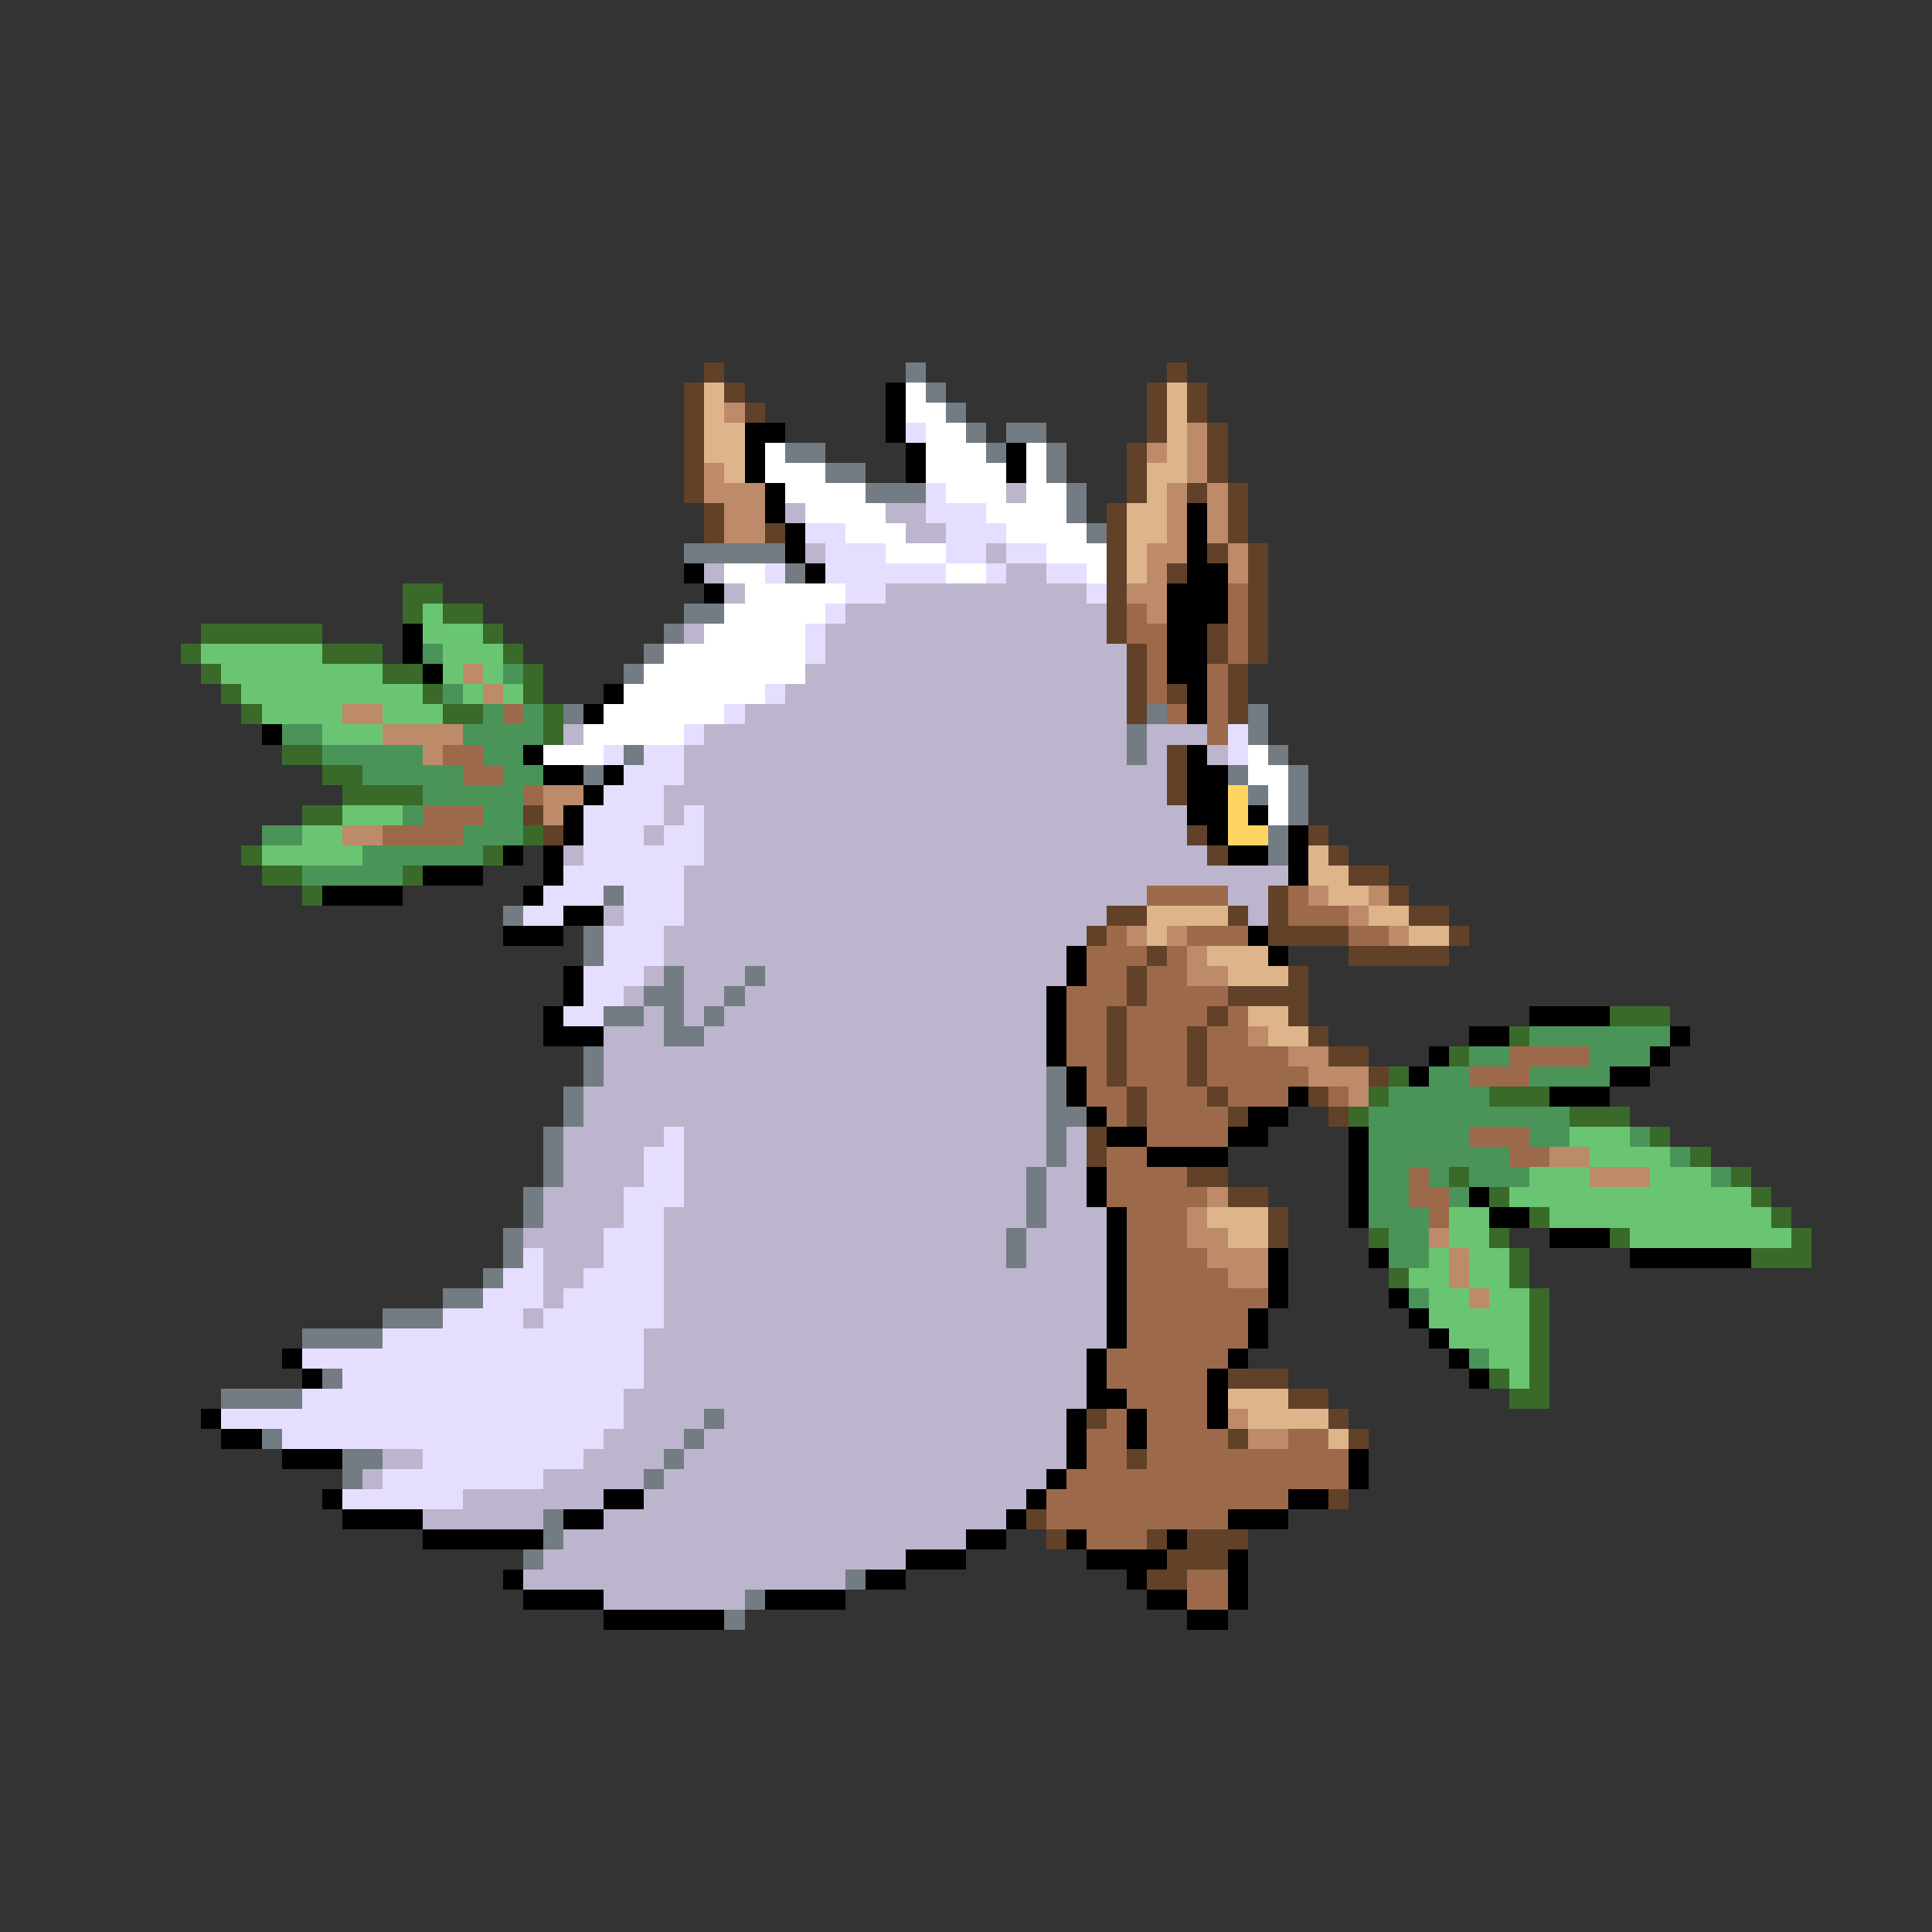 <svg xmlns="http://www.w3.org/2000/svg" viewBox="0 -0.5 96 96" shape-rendering="crispEdges">
<rect x="0" y="-0.5" width="96" height="96" fill="#333333" stroke="none"/>
<path stroke="#624129" d="M35 18h1M58 18h1M34 19h1M36 19h1M57 19h1M59 19h1M34 20h1M37 20h1M57 20h1M59 20h1M34 21h1M57 21h1M60 21h1M34 22h1M56 22h1M60 22h1M34 23h1M56 23h1M60 23h1M34 24h1M56 24h1M59 24h1M61 24h1M35 25h1M55 25h1M61 25h1M35 26h1M38 26h1M55 26h1M61 26h1M55 27h1M60 27h1M62 27h1M55 28h1M58 28h1M62 28h1M55 29h1M62 29h1M55 30h1M62 30h1M55 31h1M60 31h1M62 31h1M56 32h1M60 32h1M62 32h1M56 33h1M61 33h1M56 34h1M58 34h1M61 34h1M56 35h1M61 35h1M58 37h1M58 38h1M58 39h1M26 40h1M27 41h1M59 41h1M65 41h1M60 42h1M66 42h1M67 43h2M63 44h1M69 44h1M55 45h2M61 45h1M63 45h1M70 45h2M54 46h1M63 46h4M72 46h1M57 47h1M67 47h5M56 48h1M64 48h1M56 49h1M61 49h4M55 50h1M60 50h1M64 50h1M55 51h1M59 51h1M65 51h1M55 52h1M59 52h1M66 52h2M55 53h1M59 53h1M68 53h1M56 54h1M60 54h1M65 54h1M56 55h1M61 55h1M66 55h1M54 56h1M54 57h1M59 58h2M61 59h2M63 60h1M63 61h1M61 68h3M64 69h2M54 70h1M66 70h1M61 71h1M67 71h1M56 72h1M66 74h1M51 75h1M52 76h1M57 76h1M59 76h3M58 77h3M57 78h2" />
<path stroke="#737b83" d="M45 18h1M46 19h1M47 20h1M48 21h1M50 21h2M39 22h2M49 22h1M52 22h1M41 23h2M52 23h1M43 24h3M53 24h1M53 25h1M54 26h1M34 27h5M39 28h1M34 30h2M33 31h1M32 32h1M31 33h1M28 35h1M57 35h1M62 35h1M56 36h1M62 36h1M31 37h1M56 37h1M63 37h1M29 38h1M61 38h1M64 38h1M62 39h1M64 39h1M64 40h1M63 41h1M63 42h1M30 44h1M25 45h1M29 46h1M29 47h1M33 48h1M37 48h1M32 49h2M36 49h1M30 50h2M33 50h1M35 50h1M33 51h2M29 52h1M29 53h1M52 53h1M28 54h1M52 54h1M28 55h1M52 55h2M27 56h1M52 56h1M27 57h1M52 57h1M27 58h1M51 58h1M26 59h1M51 59h1M26 60h1M51 60h1M25 61h1M50 61h1M25 62h1M50 62h1M24 63h1M22 64h2M19 65h3M15 66h4M16 68h1M11 69h4M35 70h1M13 71h1M34 71h1M17 72h2M33 72h1M17 73h1M32 73h1M27 75h1M27 76h1M26 77h1M42 78h1M37 79h1M36 80h1" />
<path stroke="#deb48b" d="M35 19h1M58 19h1M35 20h1M58 20h1M35 21h2M58 21h1M35 22h2M58 22h1M36 23h1M57 23h2M57 24h1M56 25h2M56 26h2M56 27h1M56 28h1M65 42h1M65 43h2M66 44h2M57 45h4M68 45h2M57 46h1M70 46h2M60 47h3M61 48h3M62 50h2M63 51h2M60 60h3M61 61h2M61 69h3M62 70h4M66 71h1" />
<path stroke="#000000" d="M44 19h1M44 20h1M37 21h2M44 21h1M37 22h1M45 22h1M50 22h1M37 23h1M45 23h1M50 23h1M38 24h1M38 25h1M59 25h1M39 26h1M59 26h1M39 27h1M59 27h1M34 28h1M40 28h1M59 28h2M35 29h1M58 29h3M58 30h3M20 31h1M58 31h2M20 32h1M58 32h2M21 33h1M58 33h2M30 34h1M59 34h1M29 35h1M59 35h1M13 36h1M26 37h1M59 37h1M27 38h2M30 38h1M59 38h2M29 39h1M59 39h2M28 40h1M59 40h2M62 40h1M28 41h1M60 41h1M64 41h1M25 42h1M27 42h1M61 42h2M64 42h1M21 43h3M27 43h1M64 43h1M16 44h4M26 44h1M28 45h2M25 46h3M62 46h1M53 47h1M63 47h1M28 48h1M53 48h1M28 49h1M52 49h1M27 50h1M52 50h1M76 50h4M27 51h3M52 51h1M73 51h2M83 51h1M52 52h1M71 52h1M82 52h1M53 53h1M70 53h1M80 53h2M53 54h1M64 54h1M77 54h3M54 55h1M62 55h2M55 56h2M61 56h2M67 56h1M57 57h4M67 57h1M54 58h1M67 58h1M54 59h1M67 59h1M73 59h1M55 60h1M67 60h1M74 60h2M55 61h1M77 61h3M55 62h1M63 62h1M68 62h1M81 62h6M55 63h1M63 63h1M55 64h1M63 64h1M69 64h1M55 65h1M62 65h1M70 65h1M55 66h1M62 66h1M71 66h1M14 67h1M54 67h1M61 67h1M72 67h1M15 68h1M54 68h1M60 68h1M73 68h1M54 69h2M60 69h1M10 70h1M53 70h1M56 70h1M60 70h1M11 71h2M53 71h1M56 71h1M14 72h3M53 72h1M67 72h1M52 73h1M67 73h1M16 74h1M30 74h2M51 74h1M64 74h2M17 75h4M28 75h2M50 75h1M61 75h3M21 76h6M48 76h2M53 76h1M58 76h1M45 77h3M54 77h4M61 77h1M25 78h1M43 78h2M56 78h1M61 78h1M26 79h4M38 79h4M57 79h2M61 79h1M30 80h6M59 80h2" />
<path stroke="#ffffff" d="M45 19h1M45 20h2M46 21h2M38 22h1M46 22h3M51 22h1M38 23h3M46 23h4M51 23h1M39 24h4M47 24h3M51 24h2M40 25h4M49 25h4M42 26h3M50 26h4M44 27h3M52 27h3M36 28h2M47 28h2M54 28h1M37 29h5M36 30h5M35 31h5M33 32h7M32 33h8M31 34h7M30 35h6M29 36h5M27 37h3M62 37h1M62 38h2M63 39h1M63 40h1" />
<path stroke="#bd8b6a" d="M36 20h1M59 21h1M57 22h1M59 22h1M35 23h1M59 23h1M35 24h3M58 24h1M60 24h1M36 25h2M58 25h1M60 25h1M36 26h2M58 26h1M60 26h1M57 27h2M61 27h1M57 28h1M61 28h1M56 29h2M57 30h1M23 33h1M24 34h1M17 35h2M19 36h4M21 37h1M27 39h2M27 40h1M17 41h2M65 44h1M68 44h1M67 45h1M56 46h1M58 46h1M69 46h1M59 47h1M59 48h2M62 51h1M64 52h2M65 53h3M67 54h1M77 57h2M79 58h3M60 59h1M59 60h1M59 61h2M71 61h1M60 62h3M72 62h1M61 63h2M72 63h1M73 64h1M61 70h1M62 71h2" />
<path stroke="#e6deff" d="M45 21h1M46 24h1M46 25h3M40 26h2M47 26h3M41 27h3M47 27h2M50 27h2M38 28h1M41 28h6M49 28h1M52 28h2M42 29h2M54 29h1M41 30h1M40 31h1M40 32h1M38 34h1M36 35h1M34 36h1M61 36h1M30 37h1M32 37h2M61 37h1M31 38h3M30 39h3M29 40h4M34 40h1M29 41h3M33 41h2M29 42h6M28 43h6M27 44h3M31 44h3M26 45h2M31 45h3M30 46h3M30 47h3M29 48h3M29 49h2M28 50h2M33 56h1M32 57h2M32 58h2M31 59h3M31 60h2M30 61h3M26 62h1M30 62h3M25 63h2M29 63h4M24 64h3M28 64h5M22 65h4M27 65h6M19 66h13M15 67h17M17 68h15M15 69h16M11 70h20M14 71h16M21 72h8M19 73h8M17 74h6" />
<path stroke="#bdb4cd" d="M50 24h1M39 25h1M44 25h2M45 26h2M40 27h1M49 27h1M35 28h1M50 28h2M36 29h1M44 29h10M42 30h13M34 31h1M41 31h14M41 32h15M40 33h16M39 34h17M37 35h19M28 36h1M35 36h21M57 36h3M34 37h22M57 37h1M60 37h1M34 38h24M33 39h25M33 40h1M35 40h24M32 41h1M35 41h24M28 42h1M35 42h25M34 43h30M34 44h23M61 44h2M30 45h1M34 45h21M62 45h1M33 46h21M33 47h20M32 48h1M34 48h3M38 48h15M31 49h1M34 49h2M37 49h15M32 50h1M34 50h1M36 50h16M30 51h3M35 51h17M30 52h22M30 53h22M29 54h23M29 55h23M28 56h5M34 56h18M53 56h1M28 57h4M34 57h18M53 57h1M28 58h4M34 58h17M52 58h2M27 59h4M34 59h17M52 59h2M27 60h4M33 60h18M52 60h3M26 61h4M33 61h17M51 61h4M27 62h3M33 62h17M51 62h4M27 63h2M33 63h22M27 64h1M33 64h22M26 65h1M33 65h22M32 66h23M32 67h22M32 68h22M31 69h23M31 70h4M36 70h17M30 71h4M35 71h18M19 72h2M29 72h4M34 72h19M18 73h1M27 73h5M33 73h19M23 74h7M32 74h19M21 75h6M30 75h20M28 76h20M27 77h18M26 78h16M30 79h7" />
<path stroke="#396a29" d="M20 29h2M20 30h1M22 30h2M10 31h6M24 31h1M9 32h1M16 32h3M25 32h1M10 33h1M19 33h2M26 33h1M11 34h1M21 34h1M26 34h1M12 35h1M22 35h2M27 35h1M27 36h1M14 37h2M16 38h2M17 39h4M15 40h2M26 41h1M12 42h1M24 42h1M13 43h2M20 43h1M15 44h1M80 50h3M75 51h1M72 52h1M69 53h1M68 54h1M74 54h3M67 55h1M78 55h3M82 56h1M84 57h1M72 58h1M86 58h1M74 59h1M87 59h1M76 60h1M88 60h1M68 61h1M74 61h1M80 61h1M89 61h1M75 62h1M87 62h3M69 63h1M75 63h1M76 64h1M76 65h1M76 66h1M76 67h1M74 68h1M76 68h1M75 69h2" />
<path stroke="#9c6a4a" d="M61 29h1M56 30h1M61 30h1M56 31h2M61 31h1M57 32h1M61 32h1M57 33h1M60 33h1M57 34h1M60 34h1M25 35h1M58 35h1M60 35h1M60 36h1M22 37h2M23 38h2M26 39h1M21 40h3M19 41h4M57 44h4M64 44h1M64 45h3M55 46h1M59 46h3M67 46h2M54 47h3M58 47h1M54 48h2M57 48h2M53 49h3M57 49h4M53 50h2M56 50h4M61 50h1M53 51h2M56 51h3M60 51h2M53 52h2M56 52h3M60 52h4M75 52h4M54 53h1M56 53h3M60 53h5M73 53h3M54 54h2M57 54h3M61 54h3M66 54h1M55 55h1M57 55h4M57 56h4M73 56h3M55 57h2M75 57h2M55 58h4M70 58h1M55 59h5M70 59h2M56 60h3M71 60h1M56 61h3M56 62h4M56 63h5M56 64h7M56 65h6M56 66h6M55 67h6M55 68h5M56 69h4M55 70h1M57 70h3M54 71h2M57 71h4M64 71h2M54 72h2M57 72h10M53 73h14M52 74h12M52 75h9M54 76h3M59 78h2M59 79h2" />
<path stroke="#6ac573" d="M21 30h1M21 31h3M10 32h6M22 32h3M11 33h8M22 33h1M24 33h1M12 34h9M23 34h1M25 34h1M13 35h4M19 35h3M16 36h3M17 40h3M15 41h2M13 42h5M78 56h3M79 57h4M76 58h3M82 58h3M75 59h12M72 60h2M77 60h11M72 61h2M81 61h8M71 62h1M73 62h2M70 63h2M73 63h2M71 64h2M74 64h2M71 65h5M72 66h4M74 67h2M75 68h1" />
<path stroke="#4a945a" d="M21 32h1M25 33h1M22 34h1M24 35h1M26 35h1M14 36h2M23 36h4M16 37h5M24 37h2M18 38h5M25 38h2M21 39h5M20 40h1M24 40h2M13 41h2M23 41h3M18 42h6M15 43h5M76 51h7M73 52h2M79 52h3M71 53h2M76 53h4M69 54h5M68 55h10M68 56h5M76 56h2M81 56h1M68 57h7M83 57h1M68 58h2M71 58h1M73 58h3M85 58h1M68 59h2M72 59h1M68 60h3M69 61h2M69 62h2M70 64h1M73 67h1" />
<path stroke="#ffd562" d="M61 39h1M61 40h1M61 41h2" />
</svg>